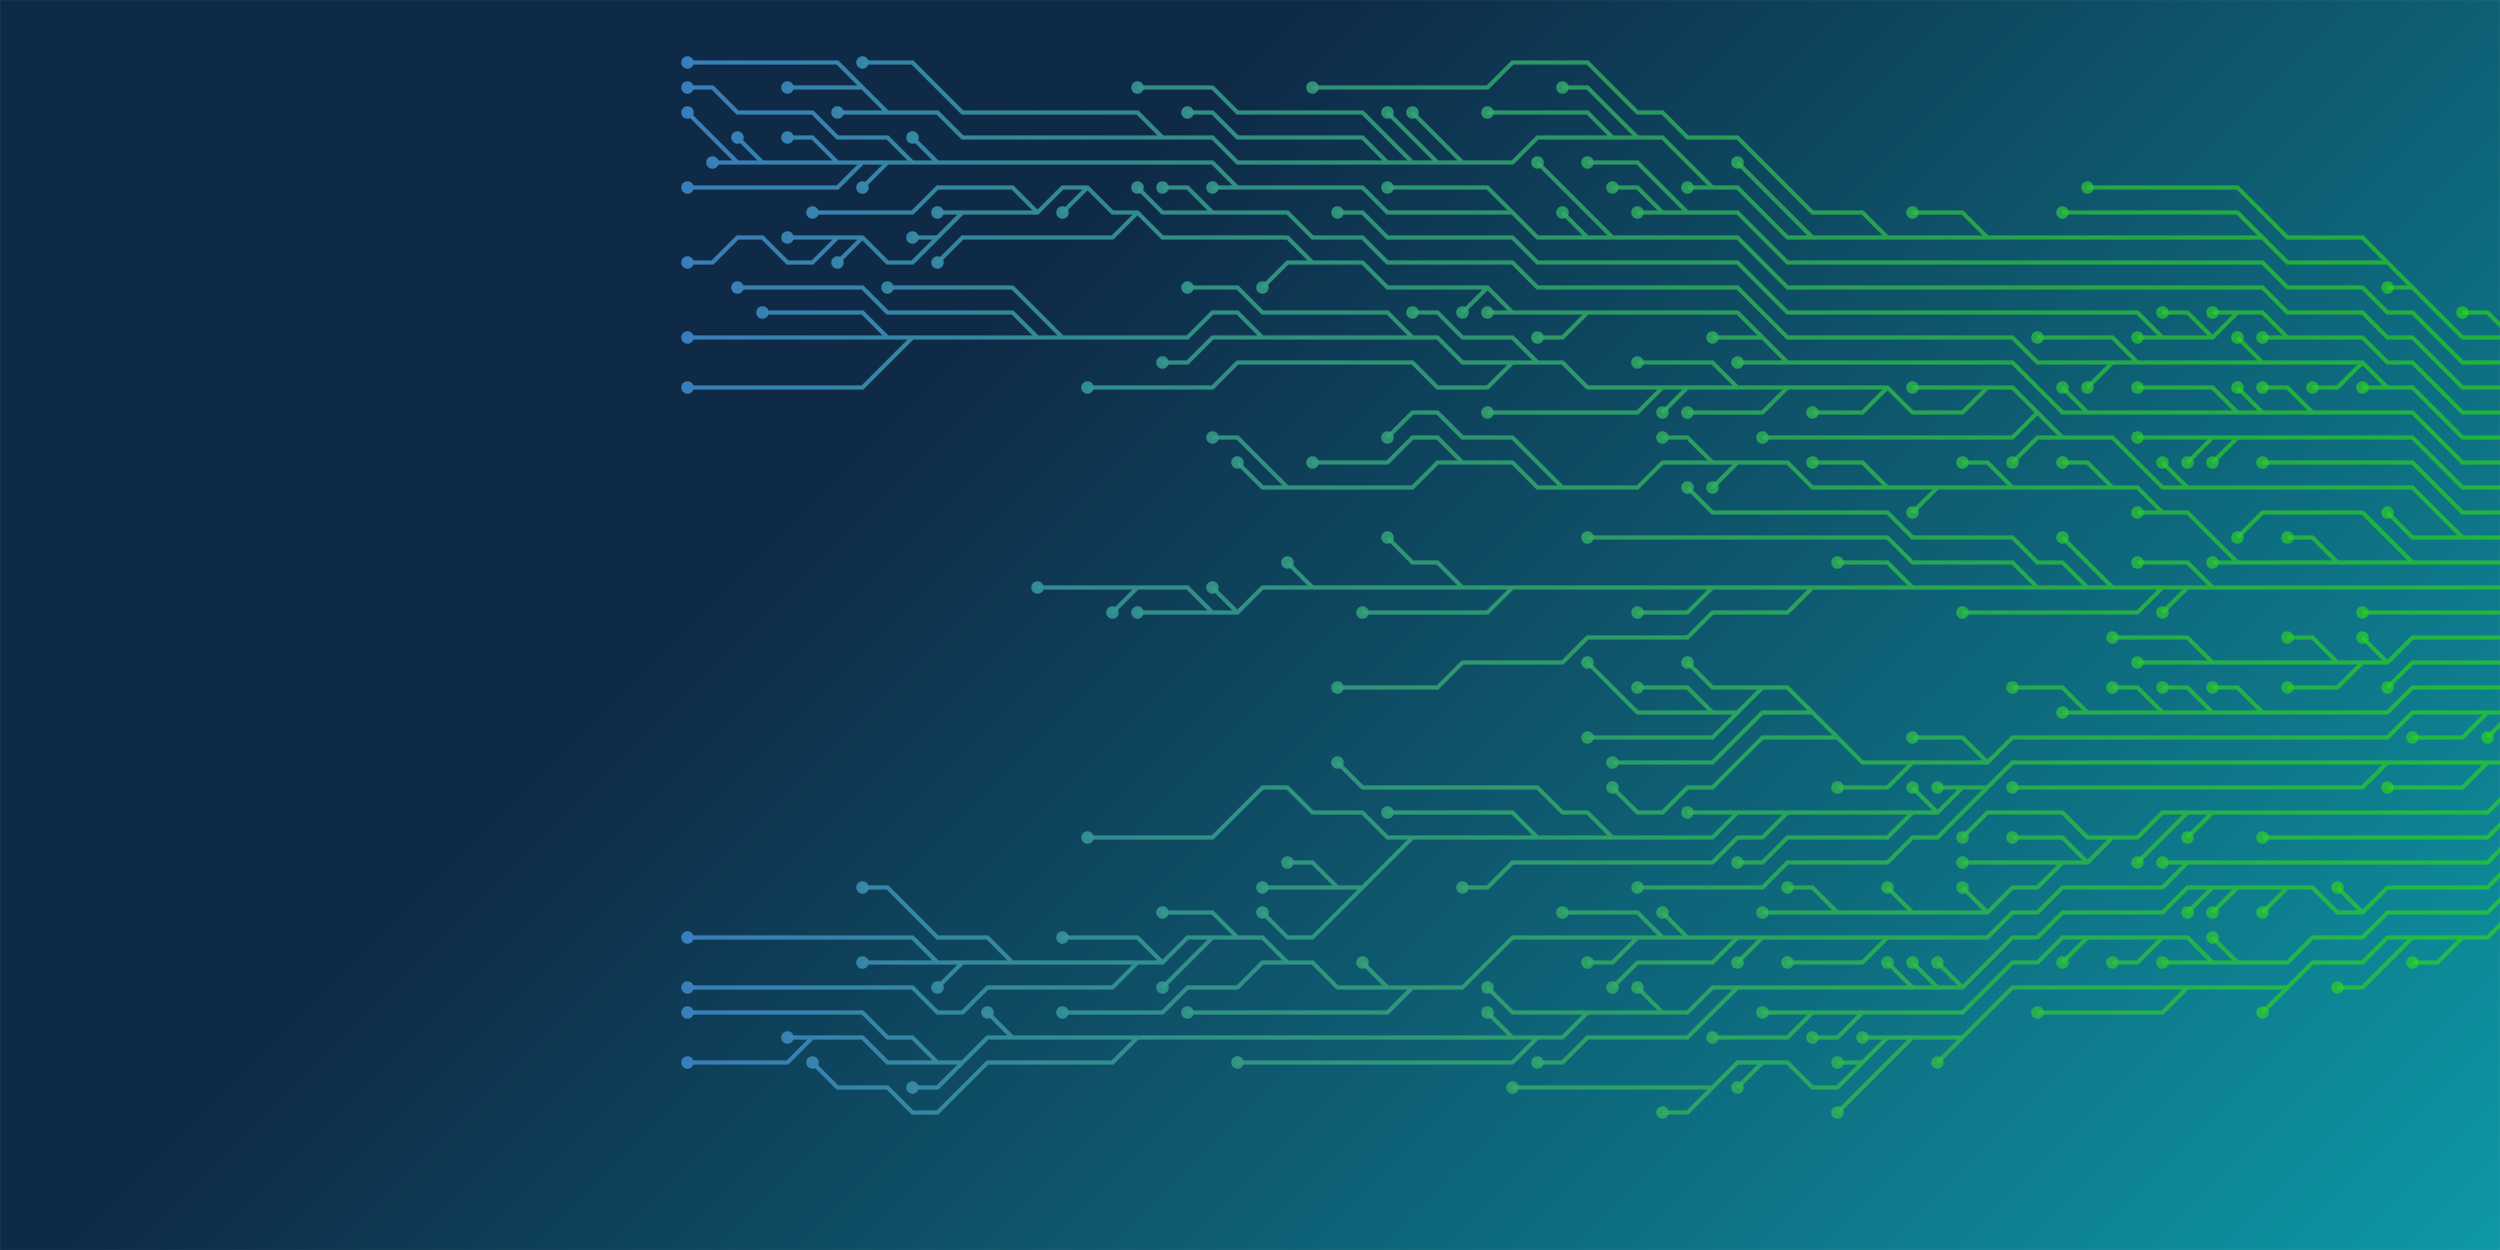 <svg xmlns="http://www.w3.org/2000/svg" version="1.1" xmlns:xlink="http://www.w3.org/1999/xlink" xmlns:svgjs="http://svgjs.dev/svgjs" width="2400" height="1200" preserveAspectRatio="none" viewBox="0 0 2400 1200"><g mask="url(&quot;#SvgjsMask3759&quot;)" fill="none"><rect width="2400" height="1200" x="0" y="0" fill="url(&quot;#SvgjsLinearGradient3760&quot;)"></rect><g mask="url(&quot;#SvgjsMask3762&quot;)"><path d="M2124 636L2100 612L2076 612L2052 612L2028 612M2292 636L2268 612M2244 636L2220 612L2196 612M2268 636L2244 660L2220 660L2196 660M2436 612L2412 612L2388 612L2364 612L2340 612L2316 612L2292 636L2268 636L2244 636L2220 636L2196 636L2172 636L2148 636L2124 636L2100 636L2076 636L2052 636" stroke="url(&quot;#SvgjsLinearGradient3761&quot;)" stroke-width="4"></path><path d="M2046 636 a6 6 0 1 0 12 0 a6 6 0 1 0 -12 0zM2022 612 a6 6 0 1 0 12 0 a6 6 0 1 0 -12 0zM2262 612 a6 6 0 1 0 12 0 a6 6 0 1 0 -12 0zM2190 612 a6 6 0 1 0 12 0 a6 6 0 1 0 -12 0zM2190 660 a6 6 0 1 0 12 0 a6 6 0 1 0 -12 0z" fill="url(&quot;#SvgjsLinearGradient3761&quot;)"></path><path d="M2436 588L2412 588L2388 588L2364 588L2340 588L2316 588L2292 588L2268 588" stroke="url(&quot;#SvgjsLinearGradient3761&quot;)" stroke-width="4"></path><path d="M2262 588 a6 6 0 1 0 12 0 a6 6 0 1 0 -12 0z" fill="url(&quot;#SvgjsLinearGradient3761&quot;)"></path><path d="M2436 636L2412 636L2388 636L2364 636L2340 636L2316 636L2292 660" stroke="url(&quot;#SvgjsLinearGradient3761&quot;)" stroke-width="4"></path><path d="M2286 660 a6 6 0 1 0 12 0 a6 6 0 1 0 -12 0z" fill="url(&quot;#SvgjsLinearGradient3761&quot;)"></path><path d="M1644 564L1620 588L1596 588L1572 588M1092 564L1068 588M2124 564L2100 540L2076 540L2052 540M1404 564L1380 540L1356 540L1332 516M2076 564L2052 588L2028 588L2004 588L1980 588L1956 588L1932 588L1908 588L1884 588M1836 564L1812 540L1788 540L1764 540M1188 588L1164 564M1956 564L1932 540L1908 540L1884 540L1860 540L1836 540L1812 516L1788 516L1764 516L1740 516L1716 516L1692 516L1668 516L1644 516L1620 516L1596 516L1572 516L1548 516L1524 516M2100 564L2076 588M1740 564L1716 588L1692 588L1668 588L1644 588L1620 612L1596 612L1572 612L1548 612L1524 612L1500 636L1476 636L1452 636L1428 636L1404 636L1380 660L1356 660L1332 660L1308 660L1284 660M1164 588L1140 588L1116 588L1092 588M1452 564L1428 588L1404 588L1380 588L1356 588L1332 588L1308 588M2004 564L1980 540L1956 540L1932 516L1908 516L1884 516L1860 516L1836 516L1812 492L1788 492L1764 492L1740 492L1716 492L1692 492L1668 492L1644 492L1620 468M2028 564L2004 540L1980 516M1260 564L1236 540M2436 564L2412 564L2388 564L2364 564L2340 564L2316 564L2292 564L2268 564L2244 564L2220 564L2196 564L2172 564L2148 564L2124 564L2100 564L2076 564L2052 564L2028 564L2004 564L1980 564L1956 564L1932 564L1908 564L1884 564L1860 564L1836 564L1812 564L1788 564L1764 564L1740 564L1716 564L1692 564L1668 564L1644 564L1620 564L1596 564L1572 564L1548 564L1524 564L1500 564L1476 564L1452 564L1428 564L1404 564L1380 564L1356 564L1332 564L1308 564L1284 564L1260 564L1236 564L1212 564L1188 588L1164 588L1140 564L1116 564L1092 564L1068 564L1044 564L1020 564L996 564" stroke="url(&quot;#SvgjsLinearGradient3761&quot;)" stroke-width="4"></path><path d="M990 564 a6 6 0 1 0 12 0 a6 6 0 1 0 -12 0zM1566 588 a6 6 0 1 0 12 0 a6 6 0 1 0 -12 0zM1062 588 a6 6 0 1 0 12 0 a6 6 0 1 0 -12 0zM2046 540 a6 6 0 1 0 12 0 a6 6 0 1 0 -12 0zM1326 516 a6 6 0 1 0 12 0 a6 6 0 1 0 -12 0zM1878 588 a6 6 0 1 0 12 0 a6 6 0 1 0 -12 0zM1758 540 a6 6 0 1 0 12 0 a6 6 0 1 0 -12 0zM1158 564 a6 6 0 1 0 12 0 a6 6 0 1 0 -12 0zM1518 516 a6 6 0 1 0 12 0 a6 6 0 1 0 -12 0zM2070 588 a6 6 0 1 0 12 0 a6 6 0 1 0 -12 0zM1278 660 a6 6 0 1 0 12 0 a6 6 0 1 0 -12 0zM1086 588 a6 6 0 1 0 12 0 a6 6 0 1 0 -12 0zM1302 588 a6 6 0 1 0 12 0 a6 6 0 1 0 -12 0zM1614 468 a6 6 0 1 0 12 0 a6 6 0 1 0 -12 0zM1974 516 a6 6 0 1 0 12 0 a6 6 0 1 0 -12 0zM1230 540 a6 6 0 1 0 12 0 a6 6 0 1 0 -12 0z" fill="url(&quot;#SvgjsLinearGradient3761&quot;)"></path><path d="M2076 684L2052 660L2028 660M2124 684L2100 660L2076 660M2172 684L2148 660L2124 660M2004 684L1980 660L1956 660L1932 660M2436 660L2412 660L2388 660L2364 660L2340 660L2316 660L2292 684L2268 684L2244 684L2220 684L2196 684L2172 684L2148 684L2124 684L2100 684L2076 684L2052 684L2028 684L2004 684L1980 684" stroke="url(&quot;#SvgjsLinearGradient3761&quot;)" stroke-width="4"></path><path d="M1974 684 a6 6 0 1 0 12 0 a6 6 0 1 0 -12 0zM2022 660 a6 6 0 1 0 12 0 a6 6 0 1 0 -12 0zM2070 660 a6 6 0 1 0 12 0 a6 6 0 1 0 -12 0zM2118 660 a6 6 0 1 0 12 0 a6 6 0 1 0 -12 0zM1926 660 a6 6 0 1 0 12 0 a6 6 0 1 0 -12 0z" fill="url(&quot;#SvgjsLinearGradient3761&quot;)"></path><path d="M1812 468L1788 444L1764 444L1740 444M1236 468L1212 444L1188 420L1164 420M1644 444L1620 420L1596 420M2028 468L2004 444L1980 444M2244 540L2220 516L2196 516M1668 444L1644 468M1860 468L1836 492M2148 540L2124 540M2076 492L2052 492M1404 444L1380 420L1356 420L1332 444L1308 444L1284 444L1260 444M1500 468L1476 444L1452 420L1428 420L1404 420L1380 396L1356 396L1332 420M2316 540L2292 516L2268 492L2244 492L2220 492L2196 492L2172 492L2148 516M1932 468L1908 444L1884 444M2436 540L2412 540L2388 540L2364 540L2340 540L2316 540L2292 540L2268 540L2244 540L2220 540L2196 540L2172 540L2148 540L2124 516L2100 492L2076 492L2052 468L2028 468L2004 468L1980 468L1956 468L1932 468L1908 468L1884 468L1860 468L1836 468L1812 468L1788 468L1764 468L1740 468L1716 444L1692 444L1668 444L1644 444L1620 444L1596 444L1572 468L1548 468L1524 468L1500 468L1476 468L1452 444L1428 444L1404 444L1380 444L1356 468L1332 468L1308 468L1284 468L1260 468L1236 468L1212 468L1188 444" stroke="url(&quot;#SvgjsLinearGradient3761&quot;)" stroke-width="4"></path><path d="M1182 444 a6 6 0 1 0 12 0 a6 6 0 1 0 -12 0zM1734 444 a6 6 0 1 0 12 0 a6 6 0 1 0 -12 0zM1158 420 a6 6 0 1 0 12 0 a6 6 0 1 0 -12 0zM1590 420 a6 6 0 1 0 12 0 a6 6 0 1 0 -12 0zM1974 444 a6 6 0 1 0 12 0 a6 6 0 1 0 -12 0zM2190 516 a6 6 0 1 0 12 0 a6 6 0 1 0 -12 0zM1638 468 a6 6 0 1 0 12 0 a6 6 0 1 0 -12 0zM1830 492 a6 6 0 1 0 12 0 a6 6 0 1 0 -12 0zM2118 540 a6 6 0 1 0 12 0 a6 6 0 1 0 -12 0zM2046 492 a6 6 0 1 0 12 0 a6 6 0 1 0 -12 0zM1254 444 a6 6 0 1 0 12 0 a6 6 0 1 0 -12 0zM1326 420 a6 6 0 1 0 12 0 a6 6 0 1 0 -12 0zM2142 516 a6 6 0 1 0 12 0 a6 6 0 1 0 -12 0zM1878 444 a6 6 0 1 0 12 0 a6 6 0 1 0 -12 0z" fill="url(&quot;#SvgjsLinearGradient3761&quot;)"></path><path d="M1908 732L1884 708L1860 708L1836 708M1668 684L1644 708L1620 708L1596 708L1572 708L1548 708L1524 708M2388 684L2364 708L2340 708L2316 708M1644 684L1620 684L1596 684L1572 684L1548 660L1524 636M1692 660L1668 660L1644 660L1620 636M1740 684L1716 684L1692 684L1668 708L1644 732L1620 732L1596 732L1572 732L1548 732M2412 684L2388 708M1764 708L1740 708L1716 708L1692 708L1668 732L1644 756L1620 756L1596 780L1572 780L1548 756M1836 732L1812 756L1788 756L1764 756M2436 684L2412 684L2388 684L2364 684L2340 684L2316 684L2292 708L2268 708L2244 708L2220 708L2196 708L2172 708L2148 708L2124 708L2100 708L2076 708L2052 708L2028 708L2004 708L1980 708L1956 708L1932 708L1908 732L1884 732L1860 732L1836 732L1812 732L1788 732L1764 708L1740 684L1716 660L1692 660L1668 684L1644 684L1620 660L1596 660L1572 660" stroke="url(&quot;#SvgjsLinearGradient3761&quot;)" stroke-width="4"></path><path d="M1566 660 a6 6 0 1 0 12 0 a6 6 0 1 0 -12 0zM1830 708 a6 6 0 1 0 12 0 a6 6 0 1 0 -12 0zM1518 708 a6 6 0 1 0 12 0 a6 6 0 1 0 -12 0zM2310 708 a6 6 0 1 0 12 0 a6 6 0 1 0 -12 0zM1518 636 a6 6 0 1 0 12 0 a6 6 0 1 0 -12 0zM1614 636 a6 6 0 1 0 12 0 a6 6 0 1 0 -12 0zM1542 732 a6 6 0 1 0 12 0 a6 6 0 1 0 -12 0zM2382 708 a6 6 0 1 0 12 0 a6 6 0 1 0 -12 0zM1542 756 a6 6 0 1 0 12 0 a6 6 0 1 0 -12 0zM1758 756 a6 6 0 1 0 12 0 a6 6 0 1 0 -12 0z" fill="url(&quot;#SvgjsLinearGradient3761&quot;)"></path><path d="M1212 324L1188 324L1164 324L1140 348L1116 348M1908 372L1884 372L1860 372L1836 372M876 324L852 348L828 372L804 372L780 372L756 372L732 372L708 372L684 372L660 372M1956 396L1932 420L1908 420L1884 420L1860 420L1836 420L1812 420L1788 420L1764 420L1740 420L1716 420L1692 420M1980 420L1956 420L1932 444M996 324L972 300L948 300L924 300L900 300L876 300L852 300L828 276L804 276L780 276L756 276L732 276L708 276M1596 372L1572 396L1548 396L1524 396L1500 396L1476 396L1452 396L1428 396M1812 372L1788 396L1764 396L1740 396M1620 372L1596 396M2364 516L2340 516L2316 516L2292 492M1452 348L1428 372L1404 372L1380 372L1356 348L1332 348L1308 348L1284 348L1260 348L1236 348L1212 348L1188 348L1164 372L1140 372L1116 372L1092 372L1068 372L1044 372M1356 324L1332 300L1308 300L1284 300L1260 300L1236 300L1212 300L1188 276L1164 276L1140 276M1476 348L1452 324L1428 324L1404 324L1380 300L1356 300M852 324L828 324L804 324L780 324L756 324L732 324L708 324L684 324L660 324M2100 468L2076 444M1716 372L1692 396L1668 396L1644 396L1620 396M1020 324L996 300L972 276L948 276L924 276L900 276L876 276L852 276M1668 372L1644 348L1620 348L1596 348L1572 348M2436 516L2412 516L2388 516L2364 516L2340 492L2316 468L2292 468L2268 468L2244 468L2220 468L2196 468L2172 468L2148 468L2124 468L2100 468L2076 468L2052 444L2028 420L2004 420L1980 420L1956 396L1932 372L1908 372L1884 396L1860 396L1836 396L1812 372L1788 372L1764 372L1740 372L1716 372L1692 372L1668 372L1644 372L1620 372L1596 372L1572 372L1548 372L1524 372L1500 348L1476 348L1452 348L1428 348L1404 348L1380 324L1356 324L1332 324L1308 324L1284 324L1260 324L1236 324L1212 324L1188 300L1164 300L1140 324L1116 324L1092 324L1068 324L1044 324L1020 324L996 324L972 324L948 324L924 324L900 324L876 324L852 324L828 300L804 300L780 300L756 300L732 300" stroke="url(&quot;#SvgjsLinearGradient3761&quot;)" stroke-width="4"></path><path d="M726 300 a6 6 0 1 0 12 0 a6 6 0 1 0 -12 0zM1110 348 a6 6 0 1 0 12 0 a6 6 0 1 0 -12 0zM1830 372 a6 6 0 1 0 12 0 a6 6 0 1 0 -12 0zM654 372 a6 6 0 1 0 12 0 a6 6 0 1 0 -12 0zM1686 420 a6 6 0 1 0 12 0 a6 6 0 1 0 -12 0zM1926 444 a6 6 0 1 0 12 0 a6 6 0 1 0 -12 0zM702 276 a6 6 0 1 0 12 0 a6 6 0 1 0 -12 0zM1422 396 a6 6 0 1 0 12 0 a6 6 0 1 0 -12 0zM1734 396 a6 6 0 1 0 12 0 a6 6 0 1 0 -12 0zM1590 396 a6 6 0 1 0 12 0 a6 6 0 1 0 -12 0zM2286 492 a6 6 0 1 0 12 0 a6 6 0 1 0 -12 0zM1038 372 a6 6 0 1 0 12 0 a6 6 0 1 0 -12 0zM1134 276 a6 6 0 1 0 12 0 a6 6 0 1 0 -12 0zM1350 300 a6 6 0 1 0 12 0 a6 6 0 1 0 -12 0zM654 324 a6 6 0 1 0 12 0 a6 6 0 1 0 -12 0zM2070 444 a6 6 0 1 0 12 0 a6 6 0 1 0 -12 0zM1614 396 a6 6 0 1 0 12 0 a6 6 0 1 0 -12 0zM846 276 a6 6 0 1 0 12 0 a6 6 0 1 0 -12 0zM1566 348 a6 6 0 1 0 12 0 a6 6 0 1 0 -12 0z" fill="url(&quot;#SvgjsLinearGradient3761&quot;)"></path><path d="M1476 804L1452 780L1428 780L1404 780L1380 780L1356 780L1332 780M1860 780L1836 756M1668 780L1644 780L1620 780M1548 804L1524 780L1500 780L1476 756L1452 756L1428 756L1404 756L1380 756L1356 756L1332 756L1308 756L1284 732M1716 780L1692 804L1668 804L1644 828L1620 828L1596 828L1572 828L1548 828L1524 828L1500 828L1476 828L1452 828L1428 852L1404 852M1836 780L1812 804L1788 804L1764 804L1740 804L1716 804L1692 828L1668 828M2292 732L2268 756L2244 756L2220 756L2196 756L2172 756L2148 756L2124 756L2100 756L2076 756L2052 756L2028 756L2004 756L1980 756L1956 756L1932 756M2388 732L2364 756L2340 756L2316 756L2292 756M1884 756L1860 756M1308 852L1284 876L1260 900L1236 900L1212 876M1284 852L1260 828L1236 828M1356 804L1332 804L1308 780L1284 780L1260 780L1236 756L1212 756L1188 780L1164 804L1140 804L1116 804L1092 804L1068 804L1044 804M1908 756L1884 780L1860 804L1836 804L1812 828L1788 828L1764 828L1740 828L1716 828L1692 852L1668 852L1644 852L1620 852L1596 852L1572 852M2436 708L2412 732L2388 732L2364 732L2340 732L2316 732L2292 732L2268 732L2244 732L2220 732L2196 732L2172 732L2148 732L2124 732L2100 732L2076 732L2052 732L2028 732L2004 732L1980 732L1956 732L1932 732L1908 756L1884 756L1860 780L1836 780L1812 780L1788 780L1764 780L1740 780L1716 780L1692 780L1668 780L1644 804L1620 804L1596 804L1572 804L1548 804L1524 804L1500 804L1476 804L1452 804L1428 804L1404 804L1380 804L1356 804L1332 828L1308 852L1284 852L1260 852L1236 852L1212 852" stroke="url(&quot;#SvgjsLinearGradient3761&quot;)" stroke-width="4"></path><path d="M1206 852 a6 6 0 1 0 12 0 a6 6 0 1 0 -12 0zM1326 780 a6 6 0 1 0 12 0 a6 6 0 1 0 -12 0zM1830 756 a6 6 0 1 0 12 0 a6 6 0 1 0 -12 0zM1614 780 a6 6 0 1 0 12 0 a6 6 0 1 0 -12 0zM1278 732 a6 6 0 1 0 12 0 a6 6 0 1 0 -12 0zM1398 852 a6 6 0 1 0 12 0 a6 6 0 1 0 -12 0zM1662 828 a6 6 0 1 0 12 0 a6 6 0 1 0 -12 0zM1926 756 a6 6 0 1 0 12 0 a6 6 0 1 0 -12 0zM2286 756 a6 6 0 1 0 12 0 a6 6 0 1 0 -12 0zM1854 756 a6 6 0 1 0 12 0 a6 6 0 1 0 -12 0zM1206 876 a6 6 0 1 0 12 0 a6 6 0 1 0 -12 0zM1230 828 a6 6 0 1 0 12 0 a6 6 0 1 0 -12 0zM1038 804 a6 6 0 1 0 12 0 a6 6 0 1 0 -12 0zM1566 852 a6 6 0 1 0 12 0 a6 6 0 1 0 -12 0z" fill="url(&quot;#SvgjsLinearGradient3761&quot;)"></path><path d="M2436 492L2412 492L2388 492L2364 492L2340 468L2316 444L2292 444L2268 444L2244 444L2220 444L2196 444L2172 444" stroke="url(&quot;#SvgjsLinearGradient3761&quot;)" stroke-width="4"></path><path d="M2166 444 a6 6 0 1 0 12 0 a6 6 0 1 0 -12 0z" fill="url(&quot;#SvgjsLinearGradient3761&quot;)"></path><path d="M2124 420L2100 444M2148 420L2124 444M2436 468L2412 468L2388 468L2364 468L2340 444L2316 420L2292 420L2268 420L2244 420L2220 420L2196 420L2172 420L2148 420L2124 420L2100 420L2076 420L2052 420" stroke="url(&quot;#SvgjsLinearGradient3761&quot;)" stroke-width="4"></path><path d="M2046 420 a6 6 0 1 0 12 0 a6 6 0 1 0 -12 0zM2094 444 a6 6 0 1 0 12 0 a6 6 0 1 0 -12 0zM2118 444 a6 6 0 1 0 12 0 a6 6 0 1 0 -12 0z" fill="url(&quot;#SvgjsLinearGradient3761&quot;)"></path><path d="M2100 780L2076 804L2052 828M1980 828L1956 828L1932 828L1908 828L1884 828M1764 876L1740 852L1716 852M2004 828L1980 804L1956 804L1932 804M2028 804L2004 804L1980 780L1956 780L1932 780L1908 780L1884 804M1908 876L1884 852M1836 876L1812 852M2124 780L2100 804M2436 756L2412 756L2388 780L2364 780L2340 780L2316 780L2292 780L2268 780L2244 780L2220 780L2196 780L2172 780L2148 780L2124 780L2100 780L2076 780L2052 804L2028 804L2004 828L1980 828L1956 852L1932 852L1908 876L1884 876L1860 876L1836 876L1812 876L1788 876L1764 876L1740 876L1716 876L1692 876" stroke="url(&quot;#SvgjsLinearGradient3761&quot;)" stroke-width="4"></path><path d="M1686 876 a6 6 0 1 0 12 0 a6 6 0 1 0 -12 0zM2046 828 a6 6 0 1 0 12 0 a6 6 0 1 0 -12 0zM1878 828 a6 6 0 1 0 12 0 a6 6 0 1 0 -12 0zM1710 852 a6 6 0 1 0 12 0 a6 6 0 1 0 -12 0zM1926 804 a6 6 0 1 0 12 0 a6 6 0 1 0 -12 0zM1878 804 a6 6 0 1 0 12 0 a6 6 0 1 0 -12 0zM1878 852 a6 6 0 1 0 12 0 a6 6 0 1 0 -12 0zM1806 852 a6 6 0 1 0 12 0 a6 6 0 1 0 -12 0zM2094 804 a6 6 0 1 0 12 0 a6 6 0 1 0 -12 0z" fill="url(&quot;#SvgjsLinearGradient3761&quot;)"></path><path d="M2004 396L1980 372M1092 204L1068 228L1044 228L1020 228L996 228L972 228L948 228L924 228L900 252M2148 396L2124 372L2100 372L2076 372L2052 372M804 228L780 252L756 252L732 228L708 228L684 252L660 252M1044 180L1020 204M1428 276L1404 300M996 204L972 180L948 180L924 180L900 180L876 204L852 204L828 204L804 204L780 204M1260 252L1236 252L1212 276M1692 324L1668 324L1644 324M924 204L900 204M900 228L876 228M1452 300L1428 300M2172 396L2148 372M1524 300L1500 324L1476 324M2220 396L2196 372L2172 372M828 228L804 252M1716 348L1692 348L1668 348M2436 444L2412 444L2388 444L2364 444L2340 420L2316 396L2292 396L2268 396L2244 396L2220 396L2196 396L2172 396L2148 396L2124 396L2100 396L2076 396L2052 396L2028 396L2004 396L1980 396L1956 372L1932 348L1908 348L1884 348L1860 348L1836 348L1812 348L1788 348L1764 348L1740 348L1716 348L1692 324L1668 300L1644 300L1620 300L1596 300L1572 300L1548 300L1524 300L1500 300L1476 300L1452 300L1428 276L1404 276L1380 276L1356 276L1332 276L1308 252L1284 252L1260 252L1236 228L1212 228L1188 228L1164 228L1140 228L1116 228L1092 204L1068 204L1044 180L1020 180L996 204L972 204L948 204L924 204L900 228L876 252L852 252L828 228L804 228L780 228L756 228" stroke="url(&quot;#SvgjsLinearGradient3761&quot;)" stroke-width="4"></path><path d="M750 228 a6 6 0 1 0 12 0 a6 6 0 1 0 -12 0zM1974 372 a6 6 0 1 0 12 0 a6 6 0 1 0 -12 0zM894 252 a6 6 0 1 0 12 0 a6 6 0 1 0 -12 0zM2046 372 a6 6 0 1 0 12 0 a6 6 0 1 0 -12 0zM654 252 a6 6 0 1 0 12 0 a6 6 0 1 0 -12 0zM1014 204 a6 6 0 1 0 12 0 a6 6 0 1 0 -12 0zM1398 300 a6 6 0 1 0 12 0 a6 6 0 1 0 -12 0zM774 204 a6 6 0 1 0 12 0 a6 6 0 1 0 -12 0zM1206 276 a6 6 0 1 0 12 0 a6 6 0 1 0 -12 0zM1638 324 a6 6 0 1 0 12 0 a6 6 0 1 0 -12 0zM894 204 a6 6 0 1 0 12 0 a6 6 0 1 0 -12 0zM870 228 a6 6 0 1 0 12 0 a6 6 0 1 0 -12 0zM1422 300 a6 6 0 1 0 12 0 a6 6 0 1 0 -12 0zM2142 372 a6 6 0 1 0 12 0 a6 6 0 1 0 -12 0zM1470 324 a6 6 0 1 0 12 0 a6 6 0 1 0 -12 0zM2166 372 a6 6 0 1 0 12 0 a6 6 0 1 0 -12 0zM798 252 a6 6 0 1 0 12 0 a6 6 0 1 0 -12 0zM1662 348 a6 6 0 1 0 12 0 a6 6 0 1 0 -12 0z" fill="url(&quot;#SvgjsLinearGradient3761&quot;)"></path><path d="M2436 780L2412 780L2388 804L2364 804L2340 804L2316 804L2292 804L2268 804L2244 804L2220 804L2196 804L2172 804" stroke="url(&quot;#SvgjsLinearGradient3761&quot;)" stroke-width="4"></path><path d="M2166 804 a6 6 0 1 0 12 0 a6 6 0 1 0 -12 0z" fill="url(&quot;#SvgjsLinearGradient3761&quot;)"></path><path d="M1164 204L1140 180L1116 180M2268 348L2244 372L2220 372M2052 348L2028 324L2004 324L1980 324L1956 324M2172 348L2148 324M2028 348L2004 372M2292 372L2268 372M2436 420L2412 420L2388 420L2364 420L2340 396L2316 372L2292 372L2268 348L2244 348L2220 348L2196 348L2172 348L2148 348L2124 348L2100 348L2076 348L2052 348L2028 348L2004 348L1980 348L1956 348L1932 324L1908 324L1884 324L1860 324L1836 324L1812 324L1788 324L1764 324L1740 324L1716 324L1692 300L1668 276L1644 276L1620 276L1596 276L1572 276L1548 276L1524 276L1500 276L1476 276L1452 252L1428 252L1404 252L1380 252L1356 252L1332 252L1308 228L1284 228L1260 228L1236 204L1212 204L1188 204L1164 204L1140 204L1116 204L1092 180" stroke="url(&quot;#SvgjsLinearGradient3761&quot;)" stroke-width="4"></path><path d="M1086 180 a6 6 0 1 0 12 0 a6 6 0 1 0 -12 0zM1110 180 a6 6 0 1 0 12 0 a6 6 0 1 0 -12 0zM2214 372 a6 6 0 1 0 12 0 a6 6 0 1 0 -12 0zM1950 324 a6 6 0 1 0 12 0 a6 6 0 1 0 -12 0zM2142 324 a6 6 0 1 0 12 0 a6 6 0 1 0 -12 0zM1998 372 a6 6 0 1 0 12 0 a6 6 0 1 0 -12 0zM2262 372 a6 6 0 1 0 12 0 a6 6 0 1 0 -12 0z" fill="url(&quot;#SvgjsLinearGradient3761&quot;)"></path><path d="M1572 900L1548 924L1524 924M1188 900L1164 876L1140 876L1116 876M1164 900L1140 924L1116 948M1116 924L1092 900L1068 900L1044 900L1020 900M1092 924L1068 948L1044 948L1020 948L996 948L972 948L948 948L924 972L900 972L876 948L852 948L828 948L804 948L780 948L756 948L732 948L708 948L684 948L660 948M1596 900L1572 876L1548 876L1524 876L1500 876M900 924L876 900L852 900L828 900L804 900L780 900L756 900L732 900L708 900L684 900L660 900M1236 924L1212 924L1188 948L1164 948L1140 948L1116 972L1092 972L1068 972L1044 972L1020 972M2100 828L2076 828M1332 948L1308 924M1812 900L1788 924L1764 924L1740 924L1716 924M1668 900L1644 924L1620 924L1596 924L1572 924L1548 948M1356 948L1332 972L1308 972L1284 972L1260 972L1236 972L1212 972L1188 972L1164 972L1140 972M1692 900L1668 924M924 924L900 948M972 924L948 900L924 900L900 900L876 876L852 852L828 852M1620 900L1596 876M2436 804L2412 804L2388 828L2364 828L2340 828L2316 828L2292 828L2268 828L2244 828L2220 828L2196 828L2172 828L2148 828L2124 828L2100 828L2076 852L2052 852L2028 852L2004 852L1980 852L1956 876L1932 876L1908 900L1884 900L1860 900L1836 900L1812 900L1788 900L1764 900L1740 900L1716 900L1692 900L1668 900L1644 900L1620 900L1596 900L1572 900L1548 900L1524 900L1500 900L1476 900L1452 900L1428 924L1404 948L1380 948L1356 948L1332 948L1308 948L1284 948L1260 924L1236 924L1212 900L1188 900L1164 900L1140 900L1116 924L1092 924L1068 924L1044 924L1020 924L996 924L972 924L948 924L924 924L900 924L876 924L852 924L828 924" stroke="url(&quot;#SvgjsLinearGradient3761&quot;)" stroke-width="4"></path><path d="M822 924 a6 6 0 1 0 12 0 a6 6 0 1 0 -12 0zM1518 924 a6 6 0 1 0 12 0 a6 6 0 1 0 -12 0zM1110 876 a6 6 0 1 0 12 0 a6 6 0 1 0 -12 0zM1110 948 a6 6 0 1 0 12 0 a6 6 0 1 0 -12 0zM1014 900 a6 6 0 1 0 12 0 a6 6 0 1 0 -12 0zM654 948 a6 6 0 1 0 12 0 a6 6 0 1 0 -12 0zM1494 876 a6 6 0 1 0 12 0 a6 6 0 1 0 -12 0zM654 900 a6 6 0 1 0 12 0 a6 6 0 1 0 -12 0zM1014 972 a6 6 0 1 0 12 0 a6 6 0 1 0 -12 0zM2070 828 a6 6 0 1 0 12 0 a6 6 0 1 0 -12 0zM1302 924 a6 6 0 1 0 12 0 a6 6 0 1 0 -12 0zM1710 924 a6 6 0 1 0 12 0 a6 6 0 1 0 -12 0zM1542 948 a6 6 0 1 0 12 0 a6 6 0 1 0 -12 0zM1134 972 a6 6 0 1 0 12 0 a6 6 0 1 0 -12 0zM1662 924 a6 6 0 1 0 12 0 a6 6 0 1 0 -12 0zM894 948 a6 6 0 1 0 12 0 a6 6 0 1 0 -12 0zM822 852 a6 6 0 1 0 12 0 a6 6 0 1 0 -12 0zM1590 876 a6 6 0 1 0 12 0 a6 6 0 1 0 -12 0z" fill="url(&quot;#SvgjsLinearGradient3761&quot;)"></path><path d="M2076 324L2052 324M2196 324L2172 324M2124 324L2100 300L2076 300M2148 300L2124 300M2436 396L2412 396L2388 396L2364 396L2340 372L2316 348L2292 348L2268 324L2244 324L2220 324L2196 324L2172 300L2148 300L2124 324L2100 324L2076 324L2052 300L2028 300L2004 300L1980 300L1956 300L1932 300L1908 300L1884 300L1860 300L1836 300L1812 300L1788 300L1764 300L1740 300L1716 300L1692 276L1668 252L1644 252L1620 252L1596 252L1572 252L1548 252L1524 252L1500 252L1476 252L1452 228L1428 228L1404 228L1380 228L1356 228L1332 228L1308 204L1284 204" stroke="url(&quot;#SvgjsLinearGradient3761&quot;)" stroke-width="4"></path><path d="M1278 204 a6 6 0 1 0 12 0 a6 6 0 1 0 -12 0zM2046 324 a6 6 0 1 0 12 0 a6 6 0 1 0 -12 0zM2166 324 a6 6 0 1 0 12 0 a6 6 0 1 0 -12 0zM2070 300 a6 6 0 1 0 12 0 a6 6 0 1 0 -12 0zM2118 300 a6 6 0 1 0 12 0 a6 6 0 1 0 -12 0z" fill="url(&quot;#SvgjsLinearGradient3761&quot;)"></path><path d="M1596 972L1572 948M780 996L756 1020L732 1020L708 1020L684 1020L660 1020M900 1020L876 996L852 996L828 972L804 972L780 972L756 972L732 972L708 972L684 972L660 972M924 1020L900 1044L876 1044M1476 996L1452 1020L1428 1020L1404 1020L1380 1020L1356 1020L1332 1020L1308 1020L1284 1020L1260 1020L1236 1020L1212 1020L1188 1020M1092 996L1068 1020L1044 1020L1020 1020L996 1020L972 1020L948 1020L924 1044L900 1068L876 1068L852 1044L828 1044L804 1044L780 1020M2196 852L2172 876M972 996L948 972M1452 996L1428 972M1668 948L1644 972L1620 996L1596 996L1572 996L1548 996L1524 996L1500 1020L1476 1020M2268 876L2244 852M2124 852L2100 876M1524 972L1500 972L1476 972L1452 972L1428 948M1836 948L1812 924M2148 852L2124 876M1860 948L1836 924M1884 948L1860 924M2436 828L2412 828L2388 852L2364 852L2340 852L2316 852L2292 852L2268 876L2244 876L2220 852L2196 852L2172 852L2148 852L2124 852L2100 852L2076 876L2052 876L2028 876L2004 876L1980 876L1956 900L1932 900L1908 924L1884 948L1860 948L1836 948L1812 948L1788 948L1764 948L1740 948L1716 948L1692 948L1668 948L1644 948L1620 972L1596 972L1572 972L1548 972L1524 972L1500 996L1476 996L1452 996L1428 996L1404 996L1380 996L1356 996L1332 996L1308 996L1284 996L1260 996L1236 996L1212 996L1188 996L1164 996L1140 996L1116 996L1092 996L1068 996L1044 996L1020 996L996 996L972 996L948 996L924 1020L900 1020L876 1020L852 1020L828 996L804 996L780 996L756 996" stroke="url(&quot;#SvgjsLinearGradient3761&quot;)" stroke-width="4"></path><path d="M750 996 a6 6 0 1 0 12 0 a6 6 0 1 0 -12 0zM1566 948 a6 6 0 1 0 12 0 a6 6 0 1 0 -12 0zM654 1020 a6 6 0 1 0 12 0 a6 6 0 1 0 -12 0zM654 972 a6 6 0 1 0 12 0 a6 6 0 1 0 -12 0zM870 1044 a6 6 0 1 0 12 0 a6 6 0 1 0 -12 0zM1182 1020 a6 6 0 1 0 12 0 a6 6 0 1 0 -12 0zM774 1020 a6 6 0 1 0 12 0 a6 6 0 1 0 -12 0zM2166 876 a6 6 0 1 0 12 0 a6 6 0 1 0 -12 0zM942 972 a6 6 0 1 0 12 0 a6 6 0 1 0 -12 0zM1422 972 a6 6 0 1 0 12 0 a6 6 0 1 0 -12 0zM1470 1020 a6 6 0 1 0 12 0 a6 6 0 1 0 -12 0zM2238 852 a6 6 0 1 0 12 0 a6 6 0 1 0 -12 0zM2094 876 a6 6 0 1 0 12 0 a6 6 0 1 0 -12 0zM1422 948 a6 6 0 1 0 12 0 a6 6 0 1 0 -12 0zM1806 924 a6 6 0 1 0 12 0 a6 6 0 1 0 -12 0zM2118 876 a6 6 0 1 0 12 0 a6 6 0 1 0 -12 0zM1830 924 a6 6 0 1 0 12 0 a6 6 0 1 0 -12 0zM1854 924 a6 6 0 1 0 12 0 a6 6 0 1 0 -12 0z" fill="url(&quot;#SvgjsLinearGradient3761&quot;)"></path><path d="M1452 204L1428 180L1404 180L1380 180L1356 180L1332 180M1524 228L1500 204M1188 180L1164 180M828 156L804 180L780 180L756 180L732 180L708 180L684 180L660 180M804 156L780 132L756 132M1548 228L1524 204L1500 180L1476 156M876 156L852 132L828 132L804 132L780 108L756 108L732 108L708 108L684 84L660 84M852 156L828 180M708 156L684 132L660 108M732 156L708 132M900 156L876 132M2436 372L2412 372L2388 372L2364 372L2340 348L2316 324L2292 324L2268 300L2244 300L2220 300L2196 300L2172 276L2148 276L2124 276L2100 276L2076 276L2052 276L2028 276L2004 276L1980 276L1956 276L1932 276L1908 276L1884 276L1860 276L1836 276L1812 276L1788 276L1764 276L1740 276L1716 276L1692 252L1668 228L1644 228L1620 228L1596 228L1572 228L1548 228L1524 228L1500 228L1476 228L1452 204L1428 204L1404 204L1380 204L1356 204L1332 204L1308 180L1284 180L1260 180L1236 180L1212 180L1188 180L1164 156L1140 156L1116 156L1092 156L1068 156L1044 156L1020 156L996 156L972 156L948 156L924 156L900 156L876 156L852 156L828 156L804 156L780 156L756 156L732 156L708 156L684 156" stroke="url(&quot;#SvgjsLinearGradient3761&quot;)" stroke-width="4"></path><path d="M678 156 a6 6 0 1 0 12 0 a6 6 0 1 0 -12 0zM1326 180 a6 6 0 1 0 12 0 a6 6 0 1 0 -12 0zM1494 204 a6 6 0 1 0 12 0 a6 6 0 1 0 -12 0zM1158 180 a6 6 0 1 0 12 0 a6 6 0 1 0 -12 0zM654 180 a6 6 0 1 0 12 0 a6 6 0 1 0 -12 0zM750 132 a6 6 0 1 0 12 0 a6 6 0 1 0 -12 0zM1470 156 a6 6 0 1 0 12 0 a6 6 0 1 0 -12 0zM654 84 a6 6 0 1 0 12 0 a6 6 0 1 0 -12 0zM822 180 a6 6 0 1 0 12 0 a6 6 0 1 0 -12 0zM654 108 a6 6 0 1 0 12 0 a6 6 0 1 0 -12 0zM702 132 a6 6 0 1 0 12 0 a6 6 0 1 0 -12 0zM870 132 a6 6 0 1 0 12 0 a6 6 0 1 0 -12 0z" fill="url(&quot;#SvgjsLinearGradient3761&quot;)"></path><path d="M2076 900L2052 924L2028 924M1740 972L1716 996L1692 996L1668 996L1644 996M2004 900L1980 924M2148 924L2124 900M1788 972L1764 996L1740 996M2124 924L2100 924L2076 924M2436 852L2412 852L2388 876L2364 876L2340 876L2316 876L2292 876L2268 900L2244 900L2220 900L2196 924L2172 924L2148 924L2124 924L2100 900L2076 900L2052 900L2028 900L2004 900L1980 900L1956 924L1932 924L1908 948L1884 972L1860 972L1836 972L1812 972L1788 972L1764 972L1740 972L1716 972L1692 972" stroke="url(&quot;#SvgjsLinearGradient3761&quot;)" stroke-width="4"></path><path d="M1686 972 a6 6 0 1 0 12 0 a6 6 0 1 0 -12 0zM2022 924 a6 6 0 1 0 12 0 a6 6 0 1 0 -12 0zM1638 996 a6 6 0 1 0 12 0 a6 6 0 1 0 -12 0zM1974 924 a6 6 0 1 0 12 0 a6 6 0 1 0 -12 0zM2118 900 a6 6 0 1 0 12 0 a6 6 0 1 0 -12 0zM1734 996 a6 6 0 1 0 12 0 a6 6 0 1 0 -12 0zM2070 924 a6 6 0 1 0 12 0 a6 6 0 1 0 -12 0z" fill="url(&quot;#SvgjsLinearGradient3761&quot;)"></path><path d="M1596 204L1572 180L1548 180M1620 204L1596 180L1572 156L1548 156L1524 156M2436 348L2412 348L2388 348L2364 348L2340 324L2316 300L2292 300L2268 276L2244 276L2220 276L2196 276L2172 252L2148 252L2124 252L2100 252L2076 252L2052 252L2028 252L2004 252L1980 252L1956 252L1932 252L1908 252L1884 252L1860 252L1836 252L1812 252L1788 252L1764 252L1740 252L1716 252L1692 228L1668 204L1644 204L1620 204L1596 204L1572 204" stroke="url(&quot;#SvgjsLinearGradient3761&quot;)" stroke-width="4"></path><path d="M1566 204 a6 6 0 1 0 12 0 a6 6 0 1 0 -12 0zM1542 180 a6 6 0 1 0 12 0 a6 6 0 1 0 -12 0zM1518 156 a6 6 0 1 0 12 0 a6 6 0 1 0 -12 0z" fill="url(&quot;#SvgjsLinearGradient3761&quot;)"></path><path d="M2100 948L2076 972L2052 972L2028 972L2004 972L1980 972L1956 972M1884 996L1860 1020M1812 996L1788 996M1836 996L1812 1020L1788 1044L1764 1068M2316 900L2292 924L2268 948L2244 948M1788 1020L1764 1020M2196 948L2172 972M1644 1044L1620 1068L1596 1068M1692 1020L1668 1044M2364 900L2340 924L2316 924M2436 876L2412 876L2388 900L2364 900L2340 900L2316 900L2292 900L2268 924L2244 924L2220 924L2196 948L2172 948L2148 948L2124 948L2100 948L2076 948L2052 948L2028 948L2004 948L1980 948L1956 948L1932 948L1908 972L1884 996L1860 996L1836 996L1812 996L1788 1020L1764 1044L1740 1044L1716 1020L1692 1020L1668 1020L1644 1044L1620 1044L1596 1044L1572 1044L1548 1044L1524 1044L1500 1044L1476 1044L1452 1044" stroke="url(&quot;#SvgjsLinearGradient3761&quot;)" stroke-width="4"></path><path d="M1446 1044 a6 6 0 1 0 12 0 a6 6 0 1 0 -12 0zM1950 972 a6 6 0 1 0 12 0 a6 6 0 1 0 -12 0zM1854 1020 a6 6 0 1 0 12 0 a6 6 0 1 0 -12 0zM1782 996 a6 6 0 1 0 12 0 a6 6 0 1 0 -12 0zM1758 1068 a6 6 0 1 0 12 0 a6 6 0 1 0 -12 0zM2238 948 a6 6 0 1 0 12 0 a6 6 0 1 0 -12 0zM1758 1020 a6 6 0 1 0 12 0 a6 6 0 1 0 -12 0zM2166 972 a6 6 0 1 0 12 0 a6 6 0 1 0 -12 0zM1590 1068 a6 6 0 1 0 12 0 a6 6 0 1 0 -12 0zM1662 1044 a6 6 0 1 0 12 0 a6 6 0 1 0 -12 0zM2310 924 a6 6 0 1 0 12 0 a6 6 0 1 0 -12 0z" fill="url(&quot;#SvgjsLinearGradient3761&quot;)"></path><path d="M1740 228L1716 204L1692 180L1668 156M1548 132L1524 108L1500 108L1476 108L1452 108L1428 108M828 84L804 60L780 60L756 60L732 60L708 60L684 60L660 60M2172 228L2148 204L2124 204L2100 204L2076 204L2052 204L2028 204L2004 204L1980 204M1332 156L1308 132L1284 132L1260 132L1236 132L1212 132L1188 132L1164 108L1140 108M1116 132L1092 108L1068 108L1044 108L1020 108L996 108L972 108L948 108L924 108L900 84L876 60L852 60L828 60M1356 156L1332 132L1308 108L1284 108L1260 108L1236 108L1212 108L1188 108L1164 84L1140 84L1116 84L1092 84M1572 132L1548 108L1524 84L1500 84M2316 276L2292 276M1812 228L1788 204L1764 204L1740 204L1716 180L1692 156L1668 132L1644 132L1620 132L1596 108L1572 108L1548 84L1524 60L1500 60L1476 60L1452 60L1428 84L1404 84L1380 84L1356 84L1332 84L1308 84L1284 84L1260 84M2292 252L2268 228L2244 228L2220 228L2196 228L2172 204L2148 180L2124 180L2100 180L2076 180L2052 180L2028 180L2004 180M1380 156L1356 132L1332 108M1644 180L1620 180M1908 228L1884 204L1860 204L1836 204M852 108L828 108L804 108M2412 324L2388 300L2364 300M1404 156L1380 132L1356 108M2436 324L2412 324L2388 324L2364 324L2340 300L2316 276L2292 252L2268 252L2244 252L2220 252L2196 252L2172 228L2148 228L2124 228L2100 228L2076 228L2052 228L2028 228L2004 228L1980 228L1956 228L1932 228L1908 228L1884 228L1860 228L1836 228L1812 228L1788 228L1764 228L1740 228L1716 228L1692 204L1668 180L1644 180L1620 156L1596 132L1572 132L1548 132L1524 132L1500 132L1476 132L1452 156L1428 156L1404 156L1380 156L1356 156L1332 156L1308 156L1284 156L1260 156L1236 156L1212 156L1188 156L1164 132L1140 132L1116 132L1092 132L1068 132L1044 132L1020 132L996 132L972 132L948 132L924 132L900 108L876 108L852 108L828 84L804 84L780 84L756 84" stroke="url(&quot;#SvgjsLinearGradient3761&quot;)" stroke-width="4"></path><path d="M750 84 a6 6 0 1 0 12 0 a6 6 0 1 0 -12 0zM1662 156 a6 6 0 1 0 12 0 a6 6 0 1 0 -12 0zM1422 108 a6 6 0 1 0 12 0 a6 6 0 1 0 -12 0zM654 60 a6 6 0 1 0 12 0 a6 6 0 1 0 -12 0zM1974 204 a6 6 0 1 0 12 0 a6 6 0 1 0 -12 0zM1134 108 a6 6 0 1 0 12 0 a6 6 0 1 0 -12 0zM822 60 a6 6 0 1 0 12 0 a6 6 0 1 0 -12 0zM1086 84 a6 6 0 1 0 12 0 a6 6 0 1 0 -12 0zM1494 84 a6 6 0 1 0 12 0 a6 6 0 1 0 -12 0zM2286 276 a6 6 0 1 0 12 0 a6 6 0 1 0 -12 0zM1254 84 a6 6 0 1 0 12 0 a6 6 0 1 0 -12 0zM1998 180 a6 6 0 1 0 12 0 a6 6 0 1 0 -12 0zM1326 108 a6 6 0 1 0 12 0 a6 6 0 1 0 -12 0zM1614 180 a6 6 0 1 0 12 0 a6 6 0 1 0 -12 0zM1830 204 a6 6 0 1 0 12 0 a6 6 0 1 0 -12 0zM798 108 a6 6 0 1 0 12 0 a6 6 0 1 0 -12 0zM2358 300 a6 6 0 1 0 12 0 a6 6 0 1 0 -12 0zM1350 108 a6 6 0 1 0 12 0 a6 6 0 1 0 -12 0z" fill="url(&quot;#SvgjsLinearGradient3761&quot;)"></path></g></g><defs><mask id="SvgjsMask3759"><rect width="2400" height="1200" fill="#ffffff"></rect></mask><linearGradient x1="12.5%" y1="-25%" x2="87.5%" y2="125%" gradientUnits="userSpaceOnUse" id="SvgjsLinearGradient3760"><stop stop-color="rgba(14, 42, 71, 1)" offset="0.35"></stop><stop stop-color="rgba(14, 152, 165, 1)" offset="1"></stop></linearGradient><linearGradient x1="600" y1="600" x2="2400" y2="600" gradientUnits="userSpaceOnUse" id="SvgjsLinearGradient3761"><stop stop-color="#3a7cc3" offset="0"></stop><stop stop-color="rgba(45, 221, 17, 0.61)" offset="1"></stop></linearGradient><mask id="SvgjsMask3762"><rect width="2400" height="1200" fill="white"></rect><path d="M2049 636 a3 3 0 1 0 6 0 a3 3 0 1 0 -6 0zM2025 612 a3 3 0 1 0 6 0 a3 3 0 1 0 -6 0zM2265 612 a3 3 0 1 0 6 0 a3 3 0 1 0 -6 0zM2193 612 a3 3 0 1 0 6 0 a3 3 0 1 0 -6 0zM2193 660 a3 3 0 1 0 6 0 a3 3 0 1 0 -6 0z" fill="black"></path><path d="M2265 588 a3 3 0 1 0 6 0 a3 3 0 1 0 -6 0z" fill="black"></path><path d="M2289 660 a3 3 0 1 0 6 0 a3 3 0 1 0 -6 0z" fill="black"></path><path d="M993 564 a3 3 0 1 0 6 0 a3 3 0 1 0 -6 0zM1569 588 a3 3 0 1 0 6 0 a3 3 0 1 0 -6 0zM1065 588 a3 3 0 1 0 6 0 a3 3 0 1 0 -6 0zM2049 540 a3 3 0 1 0 6 0 a3 3 0 1 0 -6 0zM1329 516 a3 3 0 1 0 6 0 a3 3 0 1 0 -6 0zM1881 588 a3 3 0 1 0 6 0 a3 3 0 1 0 -6 0zM1761 540 a3 3 0 1 0 6 0 a3 3 0 1 0 -6 0zM1161 564 a3 3 0 1 0 6 0 a3 3 0 1 0 -6 0zM1521 516 a3 3 0 1 0 6 0 a3 3 0 1 0 -6 0zM2073 588 a3 3 0 1 0 6 0 a3 3 0 1 0 -6 0zM1281 660 a3 3 0 1 0 6 0 a3 3 0 1 0 -6 0zM1089 588 a3 3 0 1 0 6 0 a3 3 0 1 0 -6 0zM1305 588 a3 3 0 1 0 6 0 a3 3 0 1 0 -6 0zM1617 468 a3 3 0 1 0 6 0 a3 3 0 1 0 -6 0zM1977 516 a3 3 0 1 0 6 0 a3 3 0 1 0 -6 0zM1233 540 a3 3 0 1 0 6 0 a3 3 0 1 0 -6 0z" fill="black"></path><path d="M1977 684 a3 3 0 1 0 6 0 a3 3 0 1 0 -6 0zM2025 660 a3 3 0 1 0 6 0 a3 3 0 1 0 -6 0zM2073 660 a3 3 0 1 0 6 0 a3 3 0 1 0 -6 0zM2121 660 a3 3 0 1 0 6 0 a3 3 0 1 0 -6 0zM1929 660 a3 3 0 1 0 6 0 a3 3 0 1 0 -6 0z" fill="black"></path><path d="M1185 444 a3 3 0 1 0 6 0 a3 3 0 1 0 -6 0zM1737 444 a3 3 0 1 0 6 0 a3 3 0 1 0 -6 0zM1161 420 a3 3 0 1 0 6 0 a3 3 0 1 0 -6 0zM1593 420 a3 3 0 1 0 6 0 a3 3 0 1 0 -6 0zM1977 444 a3 3 0 1 0 6 0 a3 3 0 1 0 -6 0zM2193 516 a3 3 0 1 0 6 0 a3 3 0 1 0 -6 0zM1641 468 a3 3 0 1 0 6 0 a3 3 0 1 0 -6 0zM1833 492 a3 3 0 1 0 6 0 a3 3 0 1 0 -6 0zM2121 540 a3 3 0 1 0 6 0 a3 3 0 1 0 -6 0zM2049 492 a3 3 0 1 0 6 0 a3 3 0 1 0 -6 0zM1257 444 a3 3 0 1 0 6 0 a3 3 0 1 0 -6 0zM1329 420 a3 3 0 1 0 6 0 a3 3 0 1 0 -6 0zM2145 516 a3 3 0 1 0 6 0 a3 3 0 1 0 -6 0zM1881 444 a3 3 0 1 0 6 0 a3 3 0 1 0 -6 0z" fill="black"></path><path d="M1569 660 a3 3 0 1 0 6 0 a3 3 0 1 0 -6 0zM1833 708 a3 3 0 1 0 6 0 a3 3 0 1 0 -6 0zM1521 708 a3 3 0 1 0 6 0 a3 3 0 1 0 -6 0zM2313 708 a3 3 0 1 0 6 0 a3 3 0 1 0 -6 0zM1521 636 a3 3 0 1 0 6 0 a3 3 0 1 0 -6 0zM1617 636 a3 3 0 1 0 6 0 a3 3 0 1 0 -6 0zM1545 732 a3 3 0 1 0 6 0 a3 3 0 1 0 -6 0zM2385 708 a3 3 0 1 0 6 0 a3 3 0 1 0 -6 0zM1545 756 a3 3 0 1 0 6 0 a3 3 0 1 0 -6 0zM1761 756 a3 3 0 1 0 6 0 a3 3 0 1 0 -6 0z" fill="black"></path><path d="M729 300 a3 3 0 1 0 6 0 a3 3 0 1 0 -6 0zM1113 348 a3 3 0 1 0 6 0 a3 3 0 1 0 -6 0zM1833 372 a3 3 0 1 0 6 0 a3 3 0 1 0 -6 0zM657 372 a3 3 0 1 0 6 0 a3 3 0 1 0 -6 0zM1689 420 a3 3 0 1 0 6 0 a3 3 0 1 0 -6 0zM1929 444 a3 3 0 1 0 6 0 a3 3 0 1 0 -6 0zM705 276 a3 3 0 1 0 6 0 a3 3 0 1 0 -6 0zM1425 396 a3 3 0 1 0 6 0 a3 3 0 1 0 -6 0zM1737 396 a3 3 0 1 0 6 0 a3 3 0 1 0 -6 0zM1593 396 a3 3 0 1 0 6 0 a3 3 0 1 0 -6 0zM2289 492 a3 3 0 1 0 6 0 a3 3 0 1 0 -6 0zM1041 372 a3 3 0 1 0 6 0 a3 3 0 1 0 -6 0zM1137 276 a3 3 0 1 0 6 0 a3 3 0 1 0 -6 0zM1353 300 a3 3 0 1 0 6 0 a3 3 0 1 0 -6 0zM657 324 a3 3 0 1 0 6 0 a3 3 0 1 0 -6 0zM2073 444 a3 3 0 1 0 6 0 a3 3 0 1 0 -6 0zM1617 396 a3 3 0 1 0 6 0 a3 3 0 1 0 -6 0zM849 276 a3 3 0 1 0 6 0 a3 3 0 1 0 -6 0zM1569 348 a3 3 0 1 0 6 0 a3 3 0 1 0 -6 0z" fill="black"></path><path d="M1209 852 a3 3 0 1 0 6 0 a3 3 0 1 0 -6 0zM1329 780 a3 3 0 1 0 6 0 a3 3 0 1 0 -6 0zM1833 756 a3 3 0 1 0 6 0 a3 3 0 1 0 -6 0zM1617 780 a3 3 0 1 0 6 0 a3 3 0 1 0 -6 0zM1281 732 a3 3 0 1 0 6 0 a3 3 0 1 0 -6 0zM1401 852 a3 3 0 1 0 6 0 a3 3 0 1 0 -6 0zM1665 828 a3 3 0 1 0 6 0 a3 3 0 1 0 -6 0zM1929 756 a3 3 0 1 0 6 0 a3 3 0 1 0 -6 0zM2289 756 a3 3 0 1 0 6 0 a3 3 0 1 0 -6 0zM1857 756 a3 3 0 1 0 6 0 a3 3 0 1 0 -6 0zM1209 876 a3 3 0 1 0 6 0 a3 3 0 1 0 -6 0zM1233 828 a3 3 0 1 0 6 0 a3 3 0 1 0 -6 0zM1041 804 a3 3 0 1 0 6 0 a3 3 0 1 0 -6 0zM1569 852 a3 3 0 1 0 6 0 a3 3 0 1 0 -6 0z" fill="black"></path><path d="M2169 444 a3 3 0 1 0 6 0 a3 3 0 1 0 -6 0z" fill="black"></path><path d="M2049 420 a3 3 0 1 0 6 0 a3 3 0 1 0 -6 0zM2097 444 a3 3 0 1 0 6 0 a3 3 0 1 0 -6 0zM2121 444 a3 3 0 1 0 6 0 a3 3 0 1 0 -6 0z" fill="black"></path><path d="M1689 876 a3 3 0 1 0 6 0 a3 3 0 1 0 -6 0zM2049 828 a3 3 0 1 0 6 0 a3 3 0 1 0 -6 0zM1881 828 a3 3 0 1 0 6 0 a3 3 0 1 0 -6 0zM1713 852 a3 3 0 1 0 6 0 a3 3 0 1 0 -6 0zM1929 804 a3 3 0 1 0 6 0 a3 3 0 1 0 -6 0zM1881 804 a3 3 0 1 0 6 0 a3 3 0 1 0 -6 0zM1881 852 a3 3 0 1 0 6 0 a3 3 0 1 0 -6 0zM1809 852 a3 3 0 1 0 6 0 a3 3 0 1 0 -6 0zM2097 804 a3 3 0 1 0 6 0 a3 3 0 1 0 -6 0z" fill="black"></path><path d="M753 228 a3 3 0 1 0 6 0 a3 3 0 1 0 -6 0zM1977 372 a3 3 0 1 0 6 0 a3 3 0 1 0 -6 0zM897 252 a3 3 0 1 0 6 0 a3 3 0 1 0 -6 0zM2049 372 a3 3 0 1 0 6 0 a3 3 0 1 0 -6 0zM657 252 a3 3 0 1 0 6 0 a3 3 0 1 0 -6 0zM1017 204 a3 3 0 1 0 6 0 a3 3 0 1 0 -6 0zM1401 300 a3 3 0 1 0 6 0 a3 3 0 1 0 -6 0zM777 204 a3 3 0 1 0 6 0 a3 3 0 1 0 -6 0zM1209 276 a3 3 0 1 0 6 0 a3 3 0 1 0 -6 0zM1641 324 a3 3 0 1 0 6 0 a3 3 0 1 0 -6 0zM897 204 a3 3 0 1 0 6 0 a3 3 0 1 0 -6 0zM873 228 a3 3 0 1 0 6 0 a3 3 0 1 0 -6 0zM1425 300 a3 3 0 1 0 6 0 a3 3 0 1 0 -6 0zM2145 372 a3 3 0 1 0 6 0 a3 3 0 1 0 -6 0zM1473 324 a3 3 0 1 0 6 0 a3 3 0 1 0 -6 0zM2169 372 a3 3 0 1 0 6 0 a3 3 0 1 0 -6 0zM801 252 a3 3 0 1 0 6 0 a3 3 0 1 0 -6 0zM1665 348 a3 3 0 1 0 6 0 a3 3 0 1 0 -6 0z" fill="black"></path><path d="M2169 804 a3 3 0 1 0 6 0 a3 3 0 1 0 -6 0z" fill="black"></path><path d="M1089 180 a3 3 0 1 0 6 0 a3 3 0 1 0 -6 0zM1113 180 a3 3 0 1 0 6 0 a3 3 0 1 0 -6 0zM2217 372 a3 3 0 1 0 6 0 a3 3 0 1 0 -6 0zM1953 324 a3 3 0 1 0 6 0 a3 3 0 1 0 -6 0zM2145 324 a3 3 0 1 0 6 0 a3 3 0 1 0 -6 0zM2001 372 a3 3 0 1 0 6 0 a3 3 0 1 0 -6 0zM2265 372 a3 3 0 1 0 6 0 a3 3 0 1 0 -6 0z" fill="black"></path><path d="M825 924 a3 3 0 1 0 6 0 a3 3 0 1 0 -6 0zM1521 924 a3 3 0 1 0 6 0 a3 3 0 1 0 -6 0zM1113 876 a3 3 0 1 0 6 0 a3 3 0 1 0 -6 0zM1113 948 a3 3 0 1 0 6 0 a3 3 0 1 0 -6 0zM1017 900 a3 3 0 1 0 6 0 a3 3 0 1 0 -6 0zM657 948 a3 3 0 1 0 6 0 a3 3 0 1 0 -6 0zM1497 876 a3 3 0 1 0 6 0 a3 3 0 1 0 -6 0zM657 900 a3 3 0 1 0 6 0 a3 3 0 1 0 -6 0zM1017 972 a3 3 0 1 0 6 0 a3 3 0 1 0 -6 0zM2073 828 a3 3 0 1 0 6 0 a3 3 0 1 0 -6 0zM1305 924 a3 3 0 1 0 6 0 a3 3 0 1 0 -6 0zM1713 924 a3 3 0 1 0 6 0 a3 3 0 1 0 -6 0zM1545 948 a3 3 0 1 0 6 0 a3 3 0 1 0 -6 0zM1137 972 a3 3 0 1 0 6 0 a3 3 0 1 0 -6 0zM1665 924 a3 3 0 1 0 6 0 a3 3 0 1 0 -6 0zM897 948 a3 3 0 1 0 6 0 a3 3 0 1 0 -6 0zM825 852 a3 3 0 1 0 6 0 a3 3 0 1 0 -6 0zM1593 876 a3 3 0 1 0 6 0 a3 3 0 1 0 -6 0z" fill="black"></path><path d="M1281 204 a3 3 0 1 0 6 0 a3 3 0 1 0 -6 0zM2049 324 a3 3 0 1 0 6 0 a3 3 0 1 0 -6 0zM2169 324 a3 3 0 1 0 6 0 a3 3 0 1 0 -6 0zM2073 300 a3 3 0 1 0 6 0 a3 3 0 1 0 -6 0zM2121 300 a3 3 0 1 0 6 0 a3 3 0 1 0 -6 0z" fill="black"></path><path d="M753 996 a3 3 0 1 0 6 0 a3 3 0 1 0 -6 0zM1569 948 a3 3 0 1 0 6 0 a3 3 0 1 0 -6 0zM657 1020 a3 3 0 1 0 6 0 a3 3 0 1 0 -6 0zM657 972 a3 3 0 1 0 6 0 a3 3 0 1 0 -6 0zM873 1044 a3 3 0 1 0 6 0 a3 3 0 1 0 -6 0zM1185 1020 a3 3 0 1 0 6 0 a3 3 0 1 0 -6 0zM777 1020 a3 3 0 1 0 6 0 a3 3 0 1 0 -6 0zM2169 876 a3 3 0 1 0 6 0 a3 3 0 1 0 -6 0zM945 972 a3 3 0 1 0 6 0 a3 3 0 1 0 -6 0zM1425 972 a3 3 0 1 0 6 0 a3 3 0 1 0 -6 0zM1473 1020 a3 3 0 1 0 6 0 a3 3 0 1 0 -6 0zM2241 852 a3 3 0 1 0 6 0 a3 3 0 1 0 -6 0zM2097 876 a3 3 0 1 0 6 0 a3 3 0 1 0 -6 0zM1425 948 a3 3 0 1 0 6 0 a3 3 0 1 0 -6 0zM1809 924 a3 3 0 1 0 6 0 a3 3 0 1 0 -6 0zM2121 876 a3 3 0 1 0 6 0 a3 3 0 1 0 -6 0zM1833 924 a3 3 0 1 0 6 0 a3 3 0 1 0 -6 0zM1857 924 a3 3 0 1 0 6 0 a3 3 0 1 0 -6 0z" fill="black"></path><path d="M681 156 a3 3 0 1 0 6 0 a3 3 0 1 0 -6 0zM1329 180 a3 3 0 1 0 6 0 a3 3 0 1 0 -6 0zM1497 204 a3 3 0 1 0 6 0 a3 3 0 1 0 -6 0zM1161 180 a3 3 0 1 0 6 0 a3 3 0 1 0 -6 0zM657 180 a3 3 0 1 0 6 0 a3 3 0 1 0 -6 0zM753 132 a3 3 0 1 0 6 0 a3 3 0 1 0 -6 0zM1473 156 a3 3 0 1 0 6 0 a3 3 0 1 0 -6 0zM657 84 a3 3 0 1 0 6 0 a3 3 0 1 0 -6 0zM825 180 a3 3 0 1 0 6 0 a3 3 0 1 0 -6 0zM657 108 a3 3 0 1 0 6 0 a3 3 0 1 0 -6 0zM705 132 a3 3 0 1 0 6 0 a3 3 0 1 0 -6 0zM873 132 a3 3 0 1 0 6 0 a3 3 0 1 0 -6 0z" fill="black"></path><path d="M1689 972 a3 3 0 1 0 6 0 a3 3 0 1 0 -6 0zM2025 924 a3 3 0 1 0 6 0 a3 3 0 1 0 -6 0zM1641 996 a3 3 0 1 0 6 0 a3 3 0 1 0 -6 0zM1977 924 a3 3 0 1 0 6 0 a3 3 0 1 0 -6 0zM2121 900 a3 3 0 1 0 6 0 a3 3 0 1 0 -6 0zM1737 996 a3 3 0 1 0 6 0 a3 3 0 1 0 -6 0zM2073 924 a3 3 0 1 0 6 0 a3 3 0 1 0 -6 0z" fill="black"></path><path d="M1569 204 a3 3 0 1 0 6 0 a3 3 0 1 0 -6 0zM1545 180 a3 3 0 1 0 6 0 a3 3 0 1 0 -6 0zM1521 156 a3 3 0 1 0 6 0 a3 3 0 1 0 -6 0z" fill="black"></path><path d="M1449 1044 a3 3 0 1 0 6 0 a3 3 0 1 0 -6 0zM1953 972 a3 3 0 1 0 6 0 a3 3 0 1 0 -6 0zM1857 1020 a3 3 0 1 0 6 0 a3 3 0 1 0 -6 0zM1785 996 a3 3 0 1 0 6 0 a3 3 0 1 0 -6 0zM1761 1068 a3 3 0 1 0 6 0 a3 3 0 1 0 -6 0zM2241 948 a3 3 0 1 0 6 0 a3 3 0 1 0 -6 0zM1761 1020 a3 3 0 1 0 6 0 a3 3 0 1 0 -6 0zM2169 972 a3 3 0 1 0 6 0 a3 3 0 1 0 -6 0zM1593 1068 a3 3 0 1 0 6 0 a3 3 0 1 0 -6 0zM1665 1044 a3 3 0 1 0 6 0 a3 3 0 1 0 -6 0zM2313 924 a3 3 0 1 0 6 0 a3 3 0 1 0 -6 0z" fill="black"></path><path d="M753 84 a3 3 0 1 0 6 0 a3 3 0 1 0 -6 0zM1665 156 a3 3 0 1 0 6 0 a3 3 0 1 0 -6 0zM1425 108 a3 3 0 1 0 6 0 a3 3 0 1 0 -6 0zM657 60 a3 3 0 1 0 6 0 a3 3 0 1 0 -6 0zM1977 204 a3 3 0 1 0 6 0 a3 3 0 1 0 -6 0zM1137 108 a3 3 0 1 0 6 0 a3 3 0 1 0 -6 0zM825 60 a3 3 0 1 0 6 0 a3 3 0 1 0 -6 0zM1089 84 a3 3 0 1 0 6 0 a3 3 0 1 0 -6 0zM1497 84 a3 3 0 1 0 6 0 a3 3 0 1 0 -6 0zM2289 276 a3 3 0 1 0 6 0 a3 3 0 1 0 -6 0zM1257 84 a3 3 0 1 0 6 0 a3 3 0 1 0 -6 0zM2001 180 a3 3 0 1 0 6 0 a3 3 0 1 0 -6 0zM1329 108 a3 3 0 1 0 6 0 a3 3 0 1 0 -6 0zM1617 180 a3 3 0 1 0 6 0 a3 3 0 1 0 -6 0zM1833 204 a3 3 0 1 0 6 0 a3 3 0 1 0 -6 0zM801 108 a3 3 0 1 0 6 0 a3 3 0 1 0 -6 0zM2361 300 a3 3 0 1 0 6 0 a3 3 0 1 0 -6 0zM1353 108 a3 3 0 1 0 6 0 a3 3 0 1 0 -6 0z" fill="black"></path></mask></defs></svg>